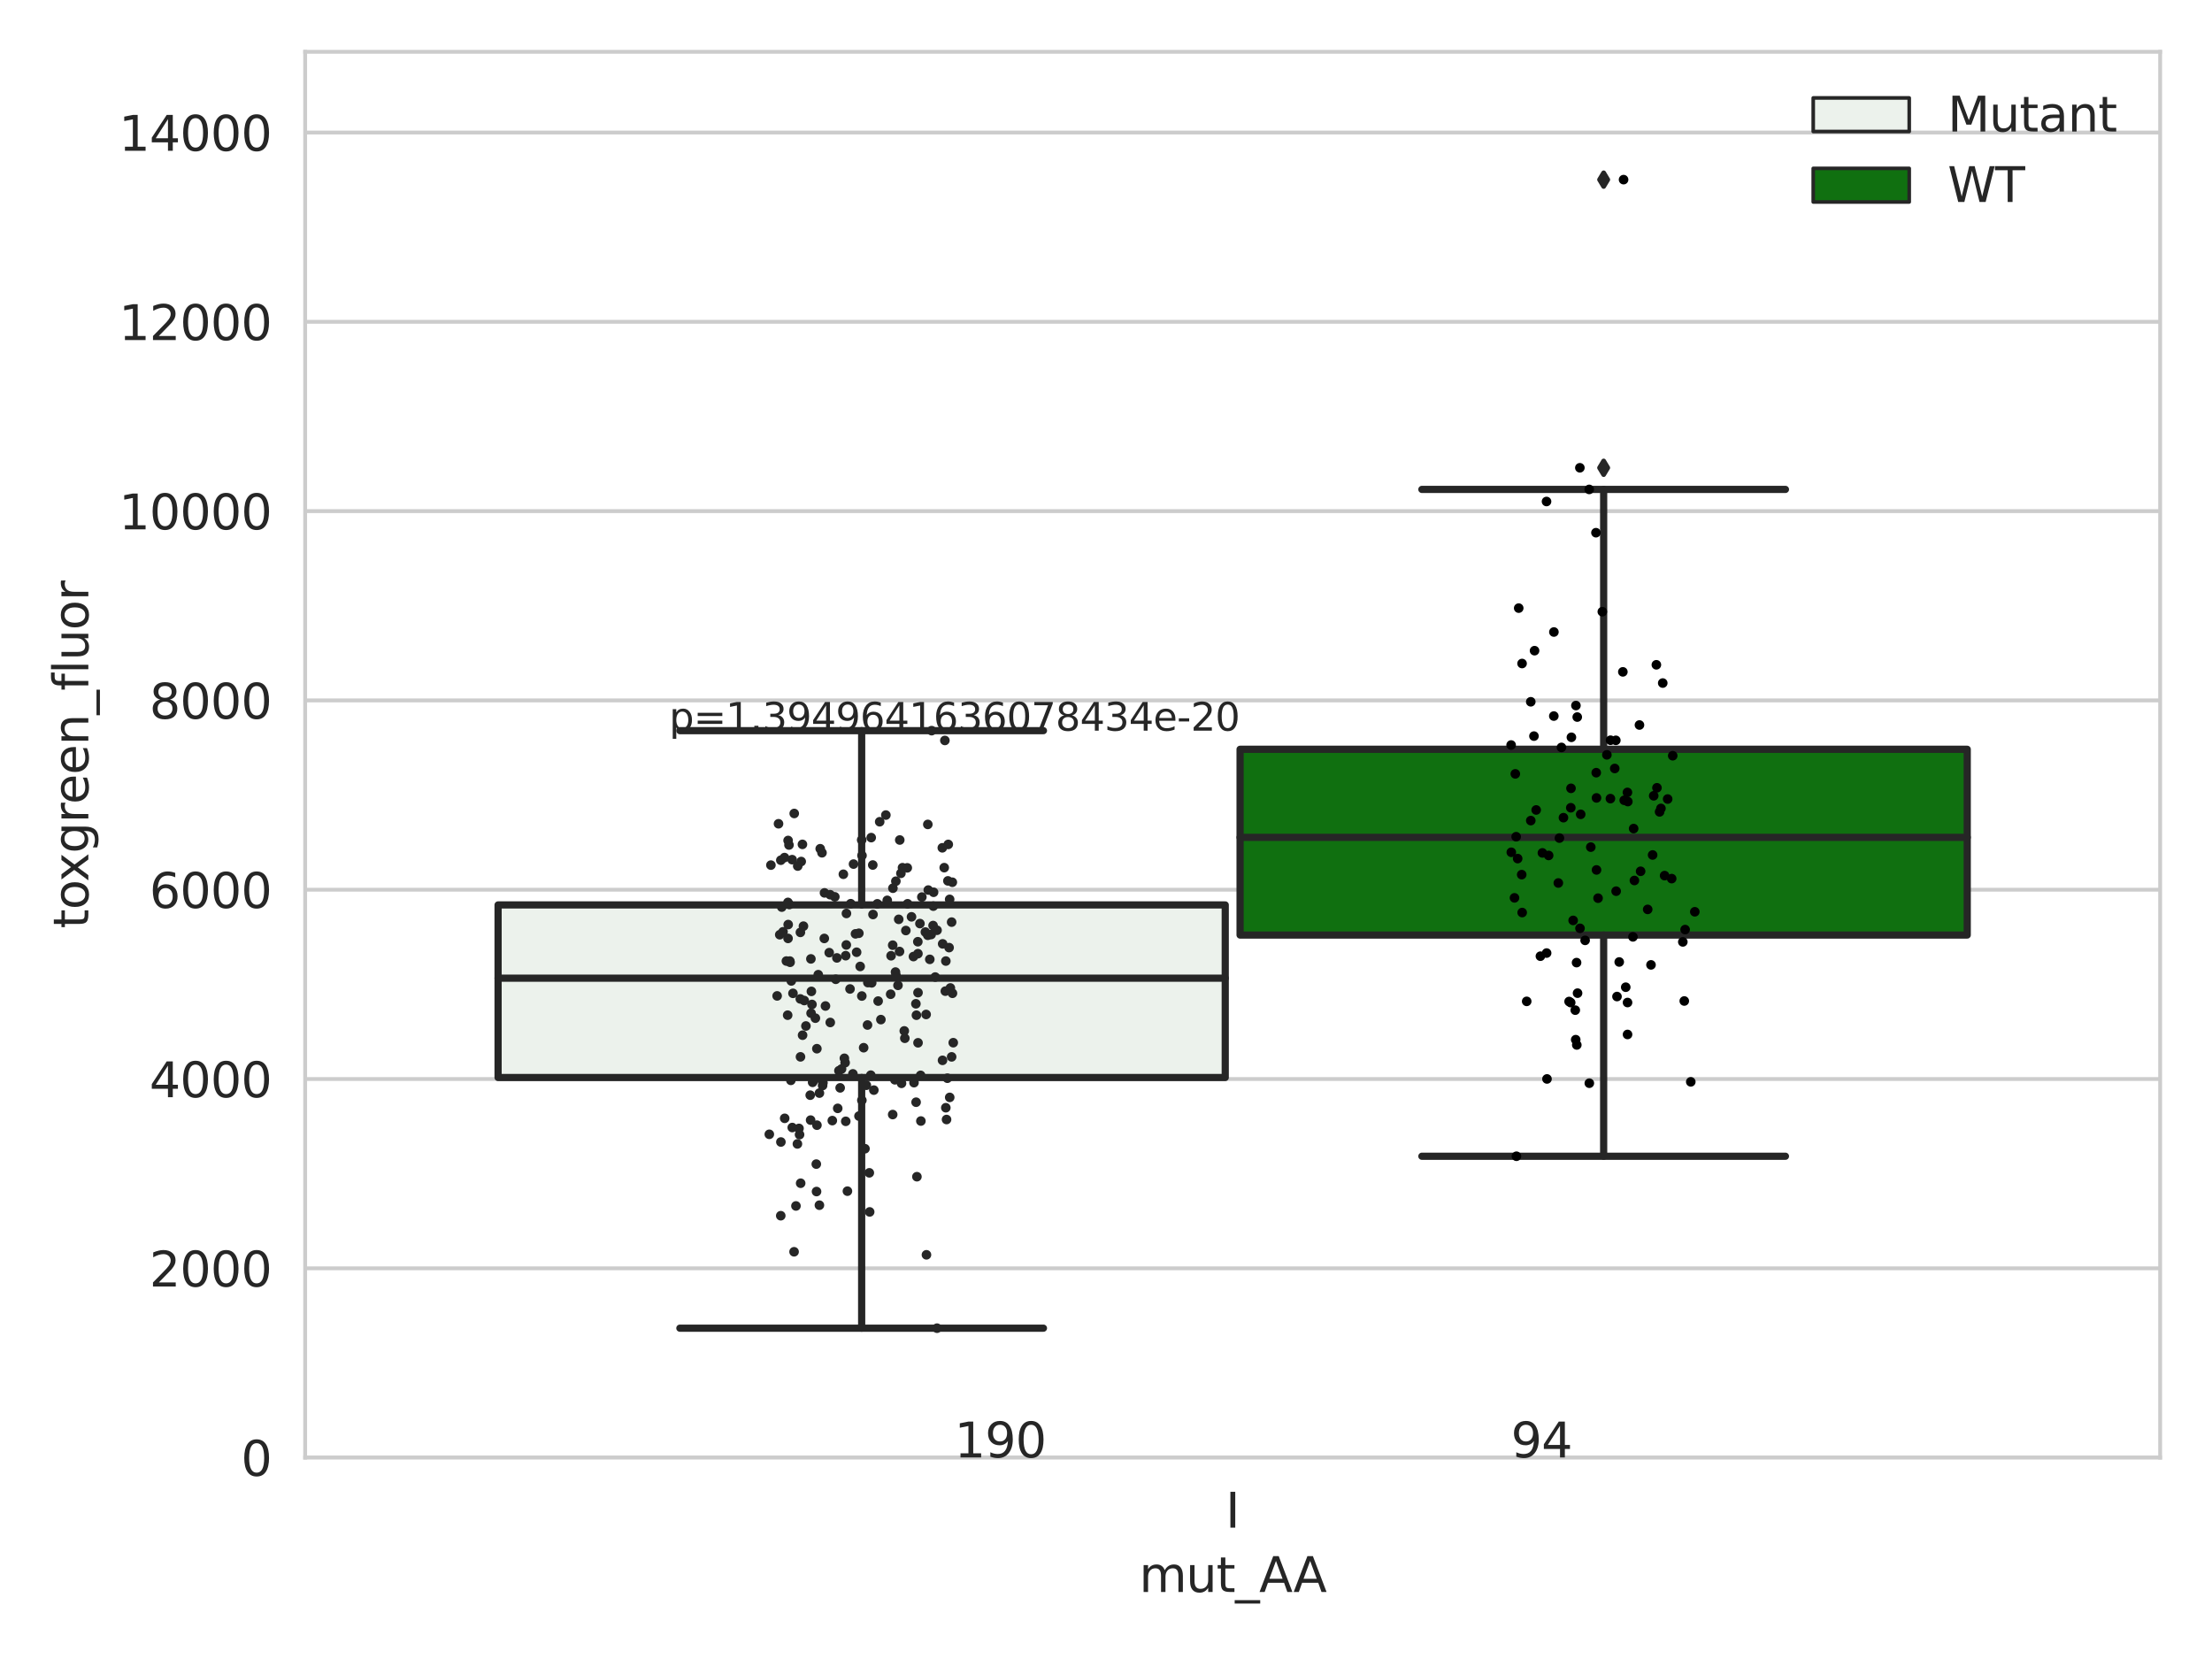<?xml version="1.0" encoding="utf-8" standalone="no"?>
<!DOCTYPE svg PUBLIC "-//W3C//DTD SVG 1.1//EN"
  "http://www.w3.org/Graphics/SVG/1.1/DTD/svg11.dtd">
<svg xmlns:xlink="http://www.w3.org/1999/xlink" width="460.8pt" height="345.6pt" viewBox="0 0 460.8 345.6" xmlns="http://www.w3.org/2000/svg" version="1.1">
 <defs>
  <style type="text/css">*{stroke-linejoin: round; stroke-linecap: butt}</style>
 </defs>
 <g id="figure_1">
  <g id="patch_1">
   <path d="M 0 345.6 
L 460.8 345.6 
L 460.8 0 
L 0 0 
z
" style="fill: #ffffff"/>
  </g>
  <g id="axes_1">
   <g id="patch_2">
    <path d="M 63.571 303.64 
L 450 303.64 
L 450 10.8 
L 63.571 10.8 
z
" style="fill: #ffffff"/>
   </g>
   <g id="matplotlib.axis_1">
    <g id="xtick_1">
     <g id="text_1">
      <!-- I -->
      <g style="fill: #262626" transform="translate(255.311 318.238)scale(0.1 -0.1)">
       <defs>
        <path id="DejaVuSans-49" d="M 628 4666 
L 1259 4666 
L 1259 0 
L 628 0 
L 628 4666 
z
" transform="scale(0.016)"/>
       </defs>
       <use xlink:href="#DejaVuSans-49"/>
      </g>
     </g>
    </g>
    <g id="text_2">
     <!-- mut_AA -->
     <g style="fill: #262626" transform="translate(237.308 331.638)scale(0.1 -0.1)">
      <defs>
       <path id="DejaVuSans-6d" d="M 3328 2828 
Q 3544 3216 3844 3400 
Q 4144 3584 4550 3584 
Q 5097 3584 5394 3201 
Q 5691 2819 5691 2113 
L 5691 0 
L 5113 0 
L 5113 2094 
Q 5113 2597 4934 2840 
Q 4756 3084 4391 3084 
Q 3944 3084 3684 2787 
Q 3425 2491 3425 1978 
L 3425 0 
L 2847 0 
L 2847 2094 
Q 2847 2600 2669 2842 
Q 2491 3084 2119 3084 
Q 1678 3084 1418 2786 
Q 1159 2488 1159 1978 
L 1159 0 
L 581 0 
L 581 3500 
L 1159 3500 
L 1159 2956 
Q 1356 3278 1631 3431 
Q 1906 3584 2284 3584 
Q 2666 3584 2933 3390 
Q 3200 3197 3328 2828 
z
" transform="scale(0.016)"/>
       <path id="DejaVuSans-75" d="M 544 1381 
L 544 3500 
L 1119 3500 
L 1119 1403 
Q 1119 906 1312 657 
Q 1506 409 1894 409 
Q 2359 409 2629 706 
Q 2900 1003 2900 1516 
L 2900 3500 
L 3475 3500 
L 3475 0 
L 2900 0 
L 2900 538 
Q 2691 219 2414 64 
Q 2138 -91 1772 -91 
Q 1169 -91 856 284 
Q 544 659 544 1381 
z
M 1991 3584 
L 1991 3584 
z
" transform="scale(0.016)"/>
       <path id="DejaVuSans-74" d="M 1172 4494 
L 1172 3500 
L 2356 3500 
L 2356 3053 
L 1172 3053 
L 1172 1153 
Q 1172 725 1289 603 
Q 1406 481 1766 481 
L 2356 481 
L 2356 0 
L 1766 0 
Q 1100 0 847 248 
Q 594 497 594 1153 
L 594 3053 
L 172 3053 
L 172 3500 
L 594 3500 
L 594 4494 
L 1172 4494 
z
" transform="scale(0.016)"/>
       <path id="DejaVuSans-5f" d="M 3263 -1063 
L 3263 -1509 
L -63 -1509 
L -63 -1063 
L 3263 -1063 
z
" transform="scale(0.016)"/>
       <path id="DejaVuSans-41" d="M 2188 4044 
L 1331 1722 
L 3047 1722 
L 2188 4044 
z
M 1831 4666 
L 2547 4666 
L 4325 0 
L 3669 0 
L 3244 1197 
L 1141 1197 
L 716 0 
L 50 0 
L 1831 4666 
z
" transform="scale(0.016)"/>
      </defs>
      <use xlink:href="#DejaVuSans-6d"/>
      <use xlink:href="#DejaVuSans-75" x="97.412"/>
      <use xlink:href="#DejaVuSans-74" x="160.791"/>
      <use xlink:href="#DejaVuSans-5f" x="200"/>
      <use xlink:href="#DejaVuSans-41" x="250"/>
      <use xlink:href="#DejaVuSans-41" x="321.158"/>
     </g>
    </g>
   </g>
   <g id="matplotlib.axis_2">
    <g id="ytick_1">
     <g id="line2d_1">
      <path d="M 63.571 303.64 
L 450 303.64 
" clip-path="url(#p293ea5c401)" style="fill: none; stroke: #cccccc; stroke-width: 0.8; stroke-linecap: round"/>
     </g>
     <g id="text_3">
      <!-- 0 -->
      <g style="fill: #262626" transform="translate(50.209 307.439)scale(0.1 -0.1)">
       <defs>
        <path id="DejaVuSans-30" d="M 2034 4250 
Q 1547 4250 1301 3770 
Q 1056 3291 1056 2328 
Q 1056 1369 1301 889 
Q 1547 409 2034 409 
Q 2525 409 2770 889 
Q 3016 1369 3016 2328 
Q 3016 3291 2770 3770 
Q 2525 4250 2034 4250 
z
M 2034 4750 
Q 2819 4750 3233 4129 
Q 3647 3509 3647 2328 
Q 3647 1150 3233 529 
Q 2819 -91 2034 -91 
Q 1250 -91 836 529 
Q 422 1150 422 2328 
Q 422 3509 836 4129 
Q 1250 4750 2034 4750 
z
" transform="scale(0.016)"/>
       </defs>
       <use xlink:href="#DejaVuSans-30"/>
      </g>
     </g>
    </g>
    <g id="ytick_2">
     <g id="line2d_2">
      <path d="M 63.571 264.207 
L 450 264.207 
" clip-path="url(#p293ea5c401)" style="fill: none; stroke: #cccccc; stroke-width: 0.8; stroke-linecap: round"/>
     </g>
     <g id="text_4">
      <!-- 2000 -->
      <g style="fill: #262626" transform="translate(31.121 268.006)scale(0.1 -0.1)">
       <defs>
        <path id="DejaVuSans-32" d="M 1228 531 
L 3431 531 
L 3431 0 
L 469 0 
L 469 531 
Q 828 903 1448 1529 
Q 2069 2156 2228 2338 
Q 2531 2678 2651 2914 
Q 2772 3150 2772 3378 
Q 2772 3750 2511 3984 
Q 2250 4219 1831 4219 
Q 1534 4219 1204 4116 
Q 875 4013 500 3803 
L 500 4441 
Q 881 4594 1212 4672 
Q 1544 4750 1819 4750 
Q 2544 4750 2975 4387 
Q 3406 4025 3406 3419 
Q 3406 3131 3298 2873 
Q 3191 2616 2906 2266 
Q 2828 2175 2409 1742 
Q 1991 1309 1228 531 
z
" transform="scale(0.016)"/>
       </defs>
       <use xlink:href="#DejaVuSans-32"/>
       <use xlink:href="#DejaVuSans-30" x="63.623"/>
       <use xlink:href="#DejaVuSans-30" x="127.246"/>
       <use xlink:href="#DejaVuSans-30" x="190.869"/>
      </g>
     </g>
    </g>
    <g id="ytick_3">
     <g id="line2d_3">
      <path d="M 63.571 224.774 
L 450 224.774 
" clip-path="url(#p293ea5c401)" style="fill: none; stroke: #cccccc; stroke-width: 0.8; stroke-linecap: round"/>
     </g>
     <g id="text_5">
      <!-- 4000 -->
      <g style="fill: #262626" transform="translate(31.121 228.573)scale(0.1 -0.1)">
       <defs>
        <path id="DejaVuSans-34" d="M 2419 4116 
L 825 1625 
L 2419 1625 
L 2419 4116 
z
M 2253 4666 
L 3047 4666 
L 3047 1625 
L 3713 1625 
L 3713 1100 
L 3047 1100 
L 3047 0 
L 2419 0 
L 2419 1100 
L 313 1100 
L 313 1709 
L 2253 4666 
z
" transform="scale(0.016)"/>
       </defs>
       <use xlink:href="#DejaVuSans-34"/>
       <use xlink:href="#DejaVuSans-30" x="63.623"/>
       <use xlink:href="#DejaVuSans-30" x="127.246"/>
       <use xlink:href="#DejaVuSans-30" x="190.869"/>
      </g>
     </g>
    </g>
    <g id="ytick_4">
     <g id="line2d_4">
      <path d="M 63.571 185.341 
L 450 185.341 
" clip-path="url(#p293ea5c401)" style="fill: none; stroke: #cccccc; stroke-width: 0.8; stroke-linecap: round"/>
     </g>
     <g id="text_6">
      <!-- 6000 -->
      <g style="fill: #262626" transform="translate(31.121 189.14)scale(0.1 -0.1)">
       <defs>
        <path id="DejaVuSans-36" d="M 2113 2584 
Q 1688 2584 1439 2293 
Q 1191 2003 1191 1497 
Q 1191 994 1439 701 
Q 1688 409 2113 409 
Q 2538 409 2786 701 
Q 3034 994 3034 1497 
Q 3034 2003 2786 2293 
Q 2538 2584 2113 2584 
z
M 3366 4563 
L 3366 3988 
Q 3128 4100 2886 4159 
Q 2644 4219 2406 4219 
Q 1781 4219 1451 3797 
Q 1122 3375 1075 2522 
Q 1259 2794 1537 2939 
Q 1816 3084 2150 3084 
Q 2853 3084 3261 2657 
Q 3669 2231 3669 1497 
Q 3669 778 3244 343 
Q 2819 -91 2113 -91 
Q 1303 -91 875 529 
Q 447 1150 447 2328 
Q 447 3434 972 4092 
Q 1497 4750 2381 4750 
Q 2619 4750 2861 4703 
Q 3103 4656 3366 4563 
z
" transform="scale(0.016)"/>
       </defs>
       <use xlink:href="#DejaVuSans-36"/>
       <use xlink:href="#DejaVuSans-30" x="63.623"/>
       <use xlink:href="#DejaVuSans-30" x="127.246"/>
       <use xlink:href="#DejaVuSans-30" x="190.869"/>
      </g>
     </g>
    </g>
    <g id="ytick_5">
     <g id="line2d_5">
      <path d="M 63.571 145.908 
L 450 145.908 
" clip-path="url(#p293ea5c401)" style="fill: none; stroke: #cccccc; stroke-width: 0.8; stroke-linecap: round"/>
     </g>
     <g id="text_7">
      <!-- 8000 -->
      <g style="fill: #262626" transform="translate(31.121 149.707)scale(0.1 -0.1)">
       <defs>
        <path id="DejaVuSans-38" d="M 2034 2216 
Q 1584 2216 1326 1975 
Q 1069 1734 1069 1313 
Q 1069 891 1326 650 
Q 1584 409 2034 409 
Q 2484 409 2743 651 
Q 3003 894 3003 1313 
Q 3003 1734 2745 1975 
Q 2488 2216 2034 2216 
z
M 1403 2484 
Q 997 2584 770 2862 
Q 544 3141 544 3541 
Q 544 4100 942 4425 
Q 1341 4750 2034 4750 
Q 2731 4750 3128 4425 
Q 3525 4100 3525 3541 
Q 3525 3141 3298 2862 
Q 3072 2584 2669 2484 
Q 3125 2378 3379 2068 
Q 3634 1759 3634 1313 
Q 3634 634 3220 271 
Q 2806 -91 2034 -91 
Q 1263 -91 848 271 
Q 434 634 434 1313 
Q 434 1759 690 2068 
Q 947 2378 1403 2484 
z
M 1172 3481 
Q 1172 3119 1398 2916 
Q 1625 2713 2034 2713 
Q 2441 2713 2670 2916 
Q 2900 3119 2900 3481 
Q 2900 3844 2670 4047 
Q 2441 4250 2034 4250 
Q 1625 4250 1398 4047 
Q 1172 3844 1172 3481 
z
" transform="scale(0.016)"/>
       </defs>
       <use xlink:href="#DejaVuSans-38"/>
       <use xlink:href="#DejaVuSans-30" x="63.623"/>
       <use xlink:href="#DejaVuSans-30" x="127.246"/>
       <use xlink:href="#DejaVuSans-30" x="190.869"/>
      </g>
     </g>
    </g>
    <g id="ytick_6">
     <g id="line2d_6">
      <path d="M 63.571 106.475 
L 450 106.475 
" clip-path="url(#p293ea5c401)" style="fill: none; stroke: #cccccc; stroke-width: 0.8; stroke-linecap: round"/>
     </g>
     <g id="text_8">
      <!-- 10000 -->
      <g style="fill: #262626" transform="translate(24.759 110.274)scale(0.1 -0.1)">
       <defs>
        <path id="DejaVuSans-31" d="M 794 531 
L 1825 531 
L 1825 4091 
L 703 3866 
L 703 4441 
L 1819 4666 
L 2450 4666 
L 2450 531 
L 3481 531 
L 3481 0 
L 794 0 
L 794 531 
z
" transform="scale(0.016)"/>
       </defs>
       <use xlink:href="#DejaVuSans-31"/>
       <use xlink:href="#DejaVuSans-30" x="63.623"/>
       <use xlink:href="#DejaVuSans-30" x="127.246"/>
       <use xlink:href="#DejaVuSans-30" x="190.869"/>
       <use xlink:href="#DejaVuSans-30" x="254.492"/>
      </g>
     </g>
    </g>
    <g id="ytick_7">
     <g id="line2d_7">
      <path d="M 63.571 67.042 
L 450 67.042 
" clip-path="url(#p293ea5c401)" style="fill: none; stroke: #cccccc; stroke-width: 0.8; stroke-linecap: round"/>
     </g>
     <g id="text_9">
      <!-- 12000 -->
      <g style="fill: #262626" transform="translate(24.759 70.841)scale(0.1 -0.1)">
       <use xlink:href="#DejaVuSans-31"/>
       <use xlink:href="#DejaVuSans-32" x="63.623"/>
       <use xlink:href="#DejaVuSans-30" x="127.246"/>
       <use xlink:href="#DejaVuSans-30" x="190.869"/>
       <use xlink:href="#DejaVuSans-30" x="254.492"/>
      </g>
     </g>
    </g>
    <g id="ytick_8">
     <g id="line2d_8">
      <path d="M 63.571 27.609 
L 450 27.609 
" clip-path="url(#p293ea5c401)" style="fill: none; stroke: #cccccc; stroke-width: 0.8; stroke-linecap: round"/>
     </g>
     <g id="text_10">
      <!-- 14000 -->
      <g style="fill: #262626" transform="translate(24.759 31.408)scale(0.1 -0.1)">
       <use xlink:href="#DejaVuSans-31"/>
       <use xlink:href="#DejaVuSans-34" x="63.623"/>
       <use xlink:href="#DejaVuSans-30" x="127.246"/>
       <use xlink:href="#DejaVuSans-30" x="190.869"/>
       <use xlink:href="#DejaVuSans-30" x="254.492"/>
      </g>
     </g>
    </g>
    <g id="text_11">
     <!-- toxgreen_fluor -->
     <g style="fill: #262626" transform="translate(18.401 193.415)rotate(-90)scale(0.1 -0.1)">
      <defs>
       <path id="DejaVuSans-6f" d="M 1959 3097 
Q 1497 3097 1228 2736 
Q 959 2375 959 1747 
Q 959 1119 1226 758 
Q 1494 397 1959 397 
Q 2419 397 2687 759 
Q 2956 1122 2956 1747 
Q 2956 2369 2687 2733 
Q 2419 3097 1959 3097 
z
M 1959 3584 
Q 2709 3584 3137 3096 
Q 3566 2609 3566 1747 
Q 3566 888 3137 398 
Q 2709 -91 1959 -91 
Q 1206 -91 779 398 
Q 353 888 353 1747 
Q 353 2609 779 3096 
Q 1206 3584 1959 3584 
z
" transform="scale(0.016)"/>
       <path id="DejaVuSans-78" d="M 3513 3500 
L 2247 1797 
L 3578 0 
L 2900 0 
L 1881 1375 
L 863 0 
L 184 0 
L 1544 1831 
L 300 3500 
L 978 3500 
L 1906 2253 
L 2834 3500 
L 3513 3500 
z
" transform="scale(0.016)"/>
       <path id="DejaVuSans-67" d="M 2906 1791 
Q 2906 2416 2648 2759 
Q 2391 3103 1925 3103 
Q 1463 3103 1205 2759 
Q 947 2416 947 1791 
Q 947 1169 1205 825 
Q 1463 481 1925 481 
Q 2391 481 2648 825 
Q 2906 1169 2906 1791 
z
M 3481 434 
Q 3481 -459 3084 -895 
Q 2688 -1331 1869 -1331 
Q 1566 -1331 1297 -1286 
Q 1028 -1241 775 -1147 
L 775 -588 
Q 1028 -725 1275 -790 
Q 1522 -856 1778 -856 
Q 2344 -856 2625 -561 
Q 2906 -266 2906 331 
L 2906 616 
Q 2728 306 2450 153 
Q 2172 0 1784 0 
Q 1141 0 747 490 
Q 353 981 353 1791 
Q 353 2603 747 3093 
Q 1141 3584 1784 3584 
Q 2172 3584 2450 3431 
Q 2728 3278 2906 2969 
L 2906 3500 
L 3481 3500 
L 3481 434 
z
" transform="scale(0.016)"/>
       <path id="DejaVuSans-72" d="M 2631 2963 
Q 2534 3019 2420 3045 
Q 2306 3072 2169 3072 
Q 1681 3072 1420 2755 
Q 1159 2438 1159 1844 
L 1159 0 
L 581 0 
L 581 3500 
L 1159 3500 
L 1159 2956 
Q 1341 3275 1631 3429 
Q 1922 3584 2338 3584 
Q 2397 3584 2469 3576 
Q 2541 3569 2628 3553 
L 2631 2963 
z
" transform="scale(0.016)"/>
       <path id="DejaVuSans-65" d="M 3597 1894 
L 3597 1613 
L 953 1613 
Q 991 1019 1311 708 
Q 1631 397 2203 397 
Q 2534 397 2845 478 
Q 3156 559 3463 722 
L 3463 178 
Q 3153 47 2828 -22 
Q 2503 -91 2169 -91 
Q 1331 -91 842 396 
Q 353 884 353 1716 
Q 353 2575 817 3079 
Q 1281 3584 2069 3584 
Q 2775 3584 3186 3129 
Q 3597 2675 3597 1894 
z
M 3022 2063 
Q 3016 2534 2758 2815 
Q 2500 3097 2075 3097 
Q 1594 3097 1305 2825 
Q 1016 2553 972 2059 
L 3022 2063 
z
" transform="scale(0.016)"/>
       <path id="DejaVuSans-6e" d="M 3513 2113 
L 3513 0 
L 2938 0 
L 2938 2094 
Q 2938 2591 2744 2837 
Q 2550 3084 2163 3084 
Q 1697 3084 1428 2787 
Q 1159 2491 1159 1978 
L 1159 0 
L 581 0 
L 581 3500 
L 1159 3500 
L 1159 2956 
Q 1366 3272 1645 3428 
Q 1925 3584 2291 3584 
Q 2894 3584 3203 3211 
Q 3513 2838 3513 2113 
z
" transform="scale(0.016)"/>
       <path id="DejaVuSans-66" d="M 2375 4863 
L 2375 4384 
L 1825 4384 
Q 1516 4384 1395 4259 
Q 1275 4134 1275 3809 
L 1275 3500 
L 2222 3500 
L 2222 3053 
L 1275 3053 
L 1275 0 
L 697 0 
L 697 3053 
L 147 3053 
L 147 3500 
L 697 3500 
L 697 3744 
Q 697 4328 969 4595 
Q 1241 4863 1831 4863 
L 2375 4863 
z
" transform="scale(0.016)"/>
       <path id="DejaVuSans-6c" d="M 603 4863 
L 1178 4863 
L 1178 0 
L 603 0 
L 603 4863 
z
" transform="scale(0.016)"/>
      </defs>
      <use xlink:href="#DejaVuSans-74"/>
      <use xlink:href="#DejaVuSans-6f" x="39.209"/>
      <use xlink:href="#DejaVuSans-78" x="97.266"/>
      <use xlink:href="#DejaVuSans-67" x="156.445"/>
      <use xlink:href="#DejaVuSans-72" x="219.922"/>
      <use xlink:href="#DejaVuSans-65" x="258.785"/>
      <use xlink:href="#DejaVuSans-65" x="320.309"/>
      <use xlink:href="#DejaVuSans-6e" x="381.832"/>
      <use xlink:href="#DejaVuSans-5f" x="445.211"/>
      <use xlink:href="#DejaVuSans-66" x="495.211"/>
      <use xlink:href="#DejaVuSans-6c" x="530.416"/>
      <use xlink:href="#DejaVuSans-75" x="558.199"/>
      <use xlink:href="#DejaVuSans-6f" x="621.578"/>
      <use xlink:href="#DejaVuSans-72" x="682.76"/>
     </g>
    </g>
   </g>
   <g id="patch_3">
    <path d="M 103.76 224.464 
L 255.24 224.464 
L 255.24 188.513 
L 103.76 188.513 
L 103.76 224.464 
z
" clip-path="url(#p293ea5c401)" style="fill: #ecf2ec; stroke: #262626; stroke-width: 1.5; stroke-linejoin: miter"/>
   </g>
   <g id="patch_4">
    <path d="M 258.331 194.786 
L 409.811 194.786 
L 409.811 156.089 
L 258.331 156.089 
L 258.331 194.786 
z
" clip-path="url(#p293ea5c401)" style="fill: #107010; stroke: #262626; stroke-width: 1.5; stroke-linejoin: miter"/>
   </g>
   <g id="patch_5">
    <path d="M 256.786 303.64 
L 256.786 303.64 
L 256.786 303.64 
L 256.786 303.64 
z
" clip-path="url(#p293ea5c401)" style="fill: #ecf2ec; stroke: #262626; stroke-width: 0.75; stroke-linejoin: miter"/>
   </g>
   <g id="patch_6">
    <path d="M 256.786 303.64 
L 256.786 303.64 
L 256.786 303.64 
L 256.786 303.64 
z
" clip-path="url(#p293ea5c401)" style="fill: #107010; stroke: #262626; stroke-width: 0.75; stroke-linejoin: miter"/>
   </g>
   <g id="PathCollection_1"/>
   <g id="PathCollection_2"/>
   <g id="line2d_9">
    <path d="M 179.5 224.464 
L 179.5 276.684 
" clip-path="url(#p293ea5c401)" style="fill: none; stroke: #262626; stroke-width: 1.5; stroke-linecap: round"/>
   </g>
   <g id="line2d_10">
    <path d="M 179.5 188.513 
L 179.5 152.209 
" clip-path="url(#p293ea5c401)" style="fill: none; stroke: #262626; stroke-width: 1.5; stroke-linecap: round"/>
   </g>
   <g id="line2d_11">
    <path d="M 141.63 276.684 
L 217.37 276.684 
" clip-path="url(#p293ea5c401)" style="fill: none; stroke: #262626; stroke-width: 1.5; stroke-linecap: round"/>
   </g>
   <g id="line2d_12">
    <path d="M 141.63 152.209 
L 217.37 152.209 
" clip-path="url(#p293ea5c401)" style="fill: none; stroke: #262626; stroke-width: 1.5; stroke-linecap: round"/>
   </g>
   <g id="line2d_13"/>
   <g id="line2d_14">
    <path d="M 334.071 194.786 
L 334.071 240.866 
" clip-path="url(#p293ea5c401)" style="fill: none; stroke: #262626; stroke-width: 1.5; stroke-linecap: round"/>
   </g>
   <g id="line2d_15">
    <path d="M 334.071 156.089 
L 334.071 101.953 
" clip-path="url(#p293ea5c401)" style="fill: none; stroke: #262626; stroke-width: 1.5; stroke-linecap: round"/>
   </g>
   <g id="line2d_16">
    <path d="M 296.201 240.866 
L 371.941 240.866 
" clip-path="url(#p293ea5c401)" style="fill: none; stroke: #262626; stroke-width: 1.5; stroke-linecap: round"/>
   </g>
   <g id="line2d_17">
    <path d="M 296.201 101.953 
L 371.941 101.953 
" clip-path="url(#p293ea5c401)" style="fill: none; stroke: #262626; stroke-width: 1.5; stroke-linecap: round"/>
   </g>
   <g id="line2d_18">
    <defs>
     <path id="m7df4418345" d="M -0 1.414 
L 0.849 0 
L 0 -1.414 
L -0.849 -0 
z
" style="stroke: #262626; stroke-linejoin: miter"/>
    </defs>
    <g clip-path="url(#p293ea5c401)">
     <use xlink:href="#m7df4418345" x="334.071" y="37.422" style="fill: #262626; stroke: #262626; stroke-linejoin: miter"/>
     <use xlink:href="#m7df4418345" x="334.071" y="97.449" style="fill: #262626; stroke: #262626; stroke-linejoin: miter"/>
    </g>
   </g>
   <g id="line2d_19">
    <path d="M 103.76 203.771 
L 255.24 203.771 
" clip-path="url(#p293ea5c401)" style="fill: none; stroke: #262626; stroke-width: 1.5; stroke-linecap: round"/>
   </g>
   <g id="line2d_20">
    <path d="M 258.331 174.445 
L 409.811 174.445 
" clip-path="url(#p293ea5c401)" style="fill: none; stroke: #262626; stroke-width: 1.5; stroke-linecap: round"/>
   </g>
   <g id="patch_7">
    <path d="M 63.571 303.64 
L 63.571 10.8 
" style="fill: none; stroke: #cccccc; stroke-width: 0.8; stroke-linejoin: miter; stroke-linecap: square"/>
   </g>
   <g id="patch_8">
    <path d="M 450 303.64 
L 450 10.8 
" style="fill: none; stroke: #cccccc; stroke-width: 0.8; stroke-linejoin: miter; stroke-linecap: square"/>
   </g>
   <g id="patch_9">
    <path d="M 63.571 303.64 
L 450 303.64 
" style="fill: none; stroke: #cccccc; stroke-width: 0.8; stroke-linejoin: miter; stroke-linecap: square"/>
   </g>
   <g id="patch_10">
    <path d="M 63.571 10.8 
L 450 10.8 
" style="fill: none; stroke: #cccccc; stroke-width: 0.8; stroke-linejoin: miter; stroke-linecap: square"/>
   </g>
   <g id="PathCollection_3">
    <defs>
     <path id="C0_0_251b11fdaa" d="M 0 1 
C 0.265 1 0.52 0.895 0.707 0.707 
C 0.895 0.52 1 0.265 1 -0 
C 1 -0.265 0.895 -0.52 0.707 -0.707 
C 0.52 -0.895 0.265 -1 0 -1 
C -0.265 -1 -0.52 -0.895 -0.707 -0.707 
C -0.895 -0.52 -1 -0.265 -1 0 
C -1 0.265 -0.895 0.52 -0.707 0.707 
C -0.52 0.895 -0.265 1 0 1 
z
"/>
    </defs>
    <g clip-path="url(#p293ea5c401)">
     <use xlink:href="#C0_0_251b11fdaa" x="166.115" y="238.299" style="fill: #262626"/>
    </g>
    <g clip-path="url(#p293ea5c401)">
     <use xlink:href="#C0_0_251b11fdaa" x="164.36" y="176.029" style="fill: #262626"/>
    </g>
    <g clip-path="url(#p293ea5c401)">
     <use xlink:href="#C0_0_251b11fdaa" x="183.504" y="212.401" style="fill: #262626"/>
    </g>
    <g clip-path="url(#p293ea5c401)">
     <use xlink:href="#C0_0_251b11fdaa" x="197.714" y="197.404" style="fill: #262626"/>
    </g>
    <g clip-path="url(#p293ea5c401)">
     <use xlink:href="#C0_0_251b11fdaa" x="170.7" y="227.714" style="fill: #262626"/>
    </g>
    <g clip-path="url(#p293ea5c401)">
     <use xlink:href="#C0_0_251b11fdaa" x="182.932" y="208.544" style="fill: #262626"/>
    </g>
    <g clip-path="url(#p293ea5c401)">
     <use xlink:href="#C0_0_251b11fdaa" x="191.78" y="224.016" style="fill: #262626"/>
    </g>
    <g clip-path="url(#p293ea5c401)">
     <use xlink:href="#C0_0_251b11fdaa" x="197.843" y="228.608" style="fill: #262626"/>
    </g>
    <g clip-path="url(#p293ea5c401)">
     <use xlink:href="#C0_0_251b11fdaa" x="162.181" y="171.605" style="fill: #262626"/>
    </g>
    <g clip-path="url(#p293ea5c401)">
     <use xlink:href="#C0_0_251b11fdaa" x="197.465" y="183.504" style="fill: #262626"/>
    </g>
    <g clip-path="url(#p293ea5c401)">
     <use xlink:href="#C0_0_251b11fdaa" x="186.011" y="185.029" style="fill: #262626"/>
    </g>
    <g clip-path="url(#p293ea5c401)">
     <use xlink:href="#C0_0_251b11fdaa" x="166.182" y="180.416" style="fill: #262626"/>
    </g>
    <g clip-path="url(#p293ea5c401)">
     <use xlink:href="#C0_0_251b11fdaa" x="166.561" y="236.365" style="fill: #262626"/>
    </g>
    <g clip-path="url(#p293ea5c401)">
     <use xlink:href="#C0_0_251b11fdaa" x="191.238" y="206.786" style="fill: #262626"/>
    </g>
    <g clip-path="url(#p293ea5c401)">
     <use xlink:href="#C0_0_251b11fdaa" x="175.309" y="222.699" style="fill: #262626"/>
    </g>
    <g clip-path="url(#p293ea5c401)">
     <use xlink:href="#C0_0_251b11fdaa" x="172.74" y="198.454" style="fill: #262626"/>
    </g>
    <g clip-path="url(#p293ea5c401)">
     <use xlink:href="#C0_0_251b11fdaa" x="176.3" y="196.85" style="fill: #262626"/>
    </g>
    <g clip-path="url(#p293ea5c401)">
     <use xlink:href="#C0_0_251b11fdaa" x="197.183" y="233.216" style="fill: #262626"/>
    </g>
    <g clip-path="url(#p293ea5c401)">
     <use xlink:href="#C0_0_251b11fdaa" x="181.092" y="244.321" style="fill: #262626"/>
    </g>
    <g clip-path="url(#p293ea5c401)">
     <use xlink:href="#C0_0_251b11fdaa" x="167.887" y="213.732" style="fill: #262626"/>
    </g>
    <g clip-path="url(#p293ea5c401)">
     <use xlink:href="#C0_0_251b11fdaa" x="164.144" y="187.986" style="fill: #262626"/>
    </g>
    <g clip-path="url(#p293ea5c401)">
     <use xlink:href="#C0_0_251b11fdaa" x="164.164" y="195.487" style="fill: #262626"/>
    </g>
    <g clip-path="url(#p293ea5c401)">
     <use xlink:href="#C0_0_251b11fdaa" x="162.647" y="253.255" style="fill: #262626"/>
    </g>
    <g clip-path="url(#p293ea5c401)">
     <use xlink:href="#C0_0_251b11fdaa" x="166.792" y="246.489" style="fill: #262626"/>
    </g>
    <g clip-path="url(#p293ea5c401)">
     <use xlink:href="#C0_0_251b11fdaa" x="171.759" y="186.006" style="fill: #262626"/>
    </g>
    <g clip-path="url(#p293ea5c401)">
     <use xlink:href="#C0_0_251b11fdaa" x="168.785" y="228.145" style="fill: #262626"/>
    </g>
    <g clip-path="url(#p293ea5c401)">
     <use xlink:href="#C0_0_251b11fdaa" x="197.829" y="187.352" style="fill: #262626"/>
    </g>
    <g clip-path="url(#p293ea5c401)">
     <use xlink:href="#C0_0_251b11fdaa" x="164.084" y="211.48" style="fill: #262626"/>
    </g>
    <g clip-path="url(#p293ea5c401)">
     <use xlink:href="#C0_0_251b11fdaa" x="192.773" y="194.167" style="fill: #262626"/>
    </g>
    <g clip-path="url(#p293ea5c401)">
     <use xlink:href="#C0_0_251b11fdaa" x="166.721" y="208.092" style="fill: #262626"/>
    </g>
    <g clip-path="url(#p293ea5c401)">
     <use xlink:href="#C0_0_251b11fdaa" x="171.437" y="225.57" style="fill: #262626"/>
    </g>
    <g clip-path="url(#p293ea5c401)">
     <use xlink:href="#C0_0_251b11fdaa" x="170.1" y="248.221" style="fill: #262626"/>
    </g>
    <g clip-path="url(#p293ea5c401)">
     <use xlink:href="#C0_0_251b11fdaa" x="191.639" y="192.398" style="fill: #262626"/>
    </g>
    <g clip-path="url(#p293ea5c401)">
     <use xlink:href="#C0_0_251b11fdaa" x="194.381" y="192.808" style="fill: #262626"/>
    </g>
    <g clip-path="url(#p293ea5c401)">
     <use xlink:href="#C0_0_251b11fdaa" x="197.038" y="200.205" style="fill: #262626"/>
    </g>
    <g clip-path="url(#p293ea5c401)">
     <use xlink:href="#C0_0_251b11fdaa" x="191.837" y="233.531" style="fill: #262626"/>
    </g>
    <g clip-path="url(#p293ea5c401)">
     <use xlink:href="#C0_0_251b11fdaa" x="167.193" y="215.648" style="fill: #262626"/>
    </g>
    <g clip-path="url(#p293ea5c401)">
     <use xlink:href="#C0_0_251b11fdaa" x="174.763" y="223.053" style="fill: #262626"/>
    </g>
    <g clip-path="url(#p293ea5c401)">
     <use xlink:href="#C0_0_251b11fdaa" x="167.541" y="208.431" style="fill: #262626"/>
    </g>
    <g clip-path="url(#p293ea5c401)">
     <use xlink:href="#C0_0_251b11fdaa" x="171.717" y="195.495" style="fill: #262626"/>
    </g>
    <g clip-path="url(#p293ea5c401)">
     <use xlink:href="#C0_0_251b11fdaa" x="197.032" y="230.76" style="fill: #262626"/>
    </g>
    <g clip-path="url(#p293ea5c401)">
     <use xlink:href="#C0_0_251b11fdaa" x="181.592" y="204.746" style="fill: #262626"/>
    </g>
    <g clip-path="url(#p293ea5c401)">
     <use xlink:href="#C0_0_251b11fdaa" x="191.242" y="217.233" style="fill: #262626"/>
    </g>
    <g clip-path="url(#p293ea5c401)">
     <use xlink:href="#C0_0_251b11fdaa" x="176.171" y="199.087" style="fill: #262626"/>
    </g>
    <g clip-path="url(#p293ea5c401)">
     <use xlink:href="#C0_0_251b11fdaa" x="185.626" y="199.103" style="fill: #262626"/>
    </g>
    <g clip-path="url(#p293ea5c401)">
     <use xlink:href="#C0_0_251b11fdaa" x="198.418" y="206.92" style="fill: #262626"/>
    </g>
    <g clip-path="url(#p293ea5c401)">
     <use xlink:href="#C0_0_251b11fdaa" x="188.378" y="214.756" style="fill: #262626"/>
    </g>
    <g clip-path="url(#p293ea5c401)">
     <use xlink:href="#C0_0_251b11fdaa" x="166.446" y="235.071" style="fill: #262626"/>
    </g>
    <g clip-path="url(#p293ea5c401)">
     <use xlink:href="#C0_0_251b11fdaa" x="176.186" y="233.592" style="fill: #262626"/>
    </g>
    <g clip-path="url(#p293ea5c401)">
     <use xlink:href="#C0_0_251b11fdaa" x="185.967" y="196.898" style="fill: #262626"/>
    </g>
    <g clip-path="url(#p293ea5c401)">
     <use xlink:href="#C0_0_251b11fdaa" x="196.345" y="220.889" style="fill: #262626"/>
    </g>
    <g clip-path="url(#p293ea5c401)">
     <use xlink:href="#C0_0_251b11fdaa" x="174.338" y="199.547" style="fill: #262626"/>
    </g>
    <g clip-path="url(#p293ea5c401)">
     <use xlink:href="#C0_0_251b11fdaa" x="193.275" y="194.834" style="fill: #262626"/>
    </g>
    <g clip-path="url(#p293ea5c401)">
     <use xlink:href="#C0_0_251b11fdaa" x="185.965" y="232.181" style="fill: #262626"/>
    </g>
    <g clip-path="url(#p293ea5c401)">
     <use xlink:href="#C0_0_251b11fdaa" x="186.548" y="202.498" style="fill: #262626"/>
    </g>
    <g clip-path="url(#p293ea5c401)">
     <use xlink:href="#C0_0_251b11fdaa" x="169.149" y="209.247" style="fill: #262626"/>
    </g>
    <g clip-path="url(#p293ea5c401)">
     <use xlink:href="#C0_0_251b11fdaa" x="162.675" y="237.901" style="fill: #262626"/>
    </g>
    <g clip-path="url(#p293ea5c401)">
     <use xlink:href="#C0_0_251b11fdaa" x="191.202" y="196.177" style="fill: #262626"/>
    </g>
    <g clip-path="url(#p293ea5c401)">
     <use xlink:href="#C0_0_251b11fdaa" x="170.182" y="234.393" style="fill: #262626"/>
    </g>
    <g clip-path="url(#p293ea5c401)">
     <use xlink:href="#C0_0_251b11fdaa" x="189.069" y="188.271" style="fill: #262626"/>
    </g>
    <g clip-path="url(#p293ea5c401)">
     <use xlink:href="#C0_0_251b11fdaa" x="175.9" y="220.461" style="fill: #262626"/>
    </g>
    <g clip-path="url(#p293ea5c401)">
     <use xlink:href="#C0_0_251b11fdaa" x="162.858" y="188.968" style="fill: #262626"/>
    </g>
    <g clip-path="url(#p293ea5c401)">
     <use xlink:href="#C0_0_251b11fdaa" x="197.358" y="224.613" style="fill: #262626"/>
    </g>
    <g clip-path="url(#p293ea5c401)">
     <use xlink:href="#C0_0_251b11fdaa" x="177.075" y="206.019" style="fill: #262626"/>
    </g>
    <g clip-path="url(#p293ea5c401)">
     <use xlink:href="#C0_0_251b11fdaa" x="182.037" y="227.092" style="fill: #262626"/>
    </g>
    <g clip-path="url(#p293ea5c401)">
     <use xlink:href="#C0_0_251b11fdaa" x="191.222" y="198.669" style="fill: #262626"/>
    </g>
    <g clip-path="url(#p293ea5c401)">
     <use xlink:href="#C0_0_251b11fdaa" x="192.93" y="211.331" style="fill: #262626"/>
    </g>
    <g clip-path="url(#p293ea5c401)">
     <use xlink:href="#C0_0_251b11fdaa" x="167.374" y="192.933" style="fill: #262626"/>
    </g>
    <g clip-path="url(#p293ea5c401)">
     <use xlink:href="#C0_0_251b11fdaa" x="172.936" y="186.382" style="fill: #262626"/>
    </g>
    <g clip-path="url(#p293ea5c401)">
     <use xlink:href="#C0_0_251b11fdaa" x="163.821" y="200.203" style="fill: #262626"/>
    </g>
    <g clip-path="url(#p293ea5c401)">
     <use xlink:href="#C0_0_251b11fdaa" x="178.215" y="194.537" style="fill: #262626"/>
    </g>
    <g clip-path="url(#p293ea5c401)">
     <use xlink:href="#C0_0_251b11fdaa" x="178.942" y="232.499" style="fill: #262626"/>
    </g>
    <g clip-path="url(#p293ea5c401)">
     <use xlink:href="#C0_0_251b11fdaa" x="170.17" y="218.463" style="fill: #262626"/>
    </g>
    <g clip-path="url(#p293ea5c401)">
     <use xlink:href="#C0_0_251b11fdaa" x="165.812" y="251.221" style="fill: #262626"/>
    </g>
    <g clip-path="url(#p293ea5c401)">
     <use xlink:href="#C0_0_251b11fdaa" x="175.019" y="226.621" style="fill: #262626"/>
    </g>
    <g clip-path="url(#p293ea5c401)">
     <use xlink:href="#C0_0_251b11fdaa" x="188.494" y="216.289" style="fill: #262626"/>
    </g>
    <g clip-path="url(#p293ea5c401)">
     <use xlink:href="#C0_0_251b11fdaa" x="178.448" y="198.368" style="fill: #262626"/>
    </g>
    <g clip-path="url(#p293ea5c401)">
     <use xlink:href="#C0_0_251b11fdaa" x="197.978" y="205.808" style="fill: #262626"/>
    </g>
    <g clip-path="url(#p293ea5c401)">
     <use xlink:href="#C0_0_251b11fdaa" x="189.885" y="190.993" style="fill: #262626"/>
    </g>
    <g clip-path="url(#p293ea5c401)">
     <use xlink:href="#C0_0_251b11fdaa" x="163.121" y="194.108" style="fill: #262626"/>
    </g>
    <g clip-path="url(#p293ea5c401)">
     <use xlink:href="#C0_0_251b11fdaa" x="198.39" y="183.789" style="fill: #262626"/>
    </g>
    <g clip-path="url(#p293ea5c401)">
     <use xlink:href="#C0_0_251b11fdaa" x="194.427" y="188.764" style="fill: #262626"/>
    </g>
    <g clip-path="url(#p293ea5c401)">
     <use xlink:href="#C0_0_251b11fdaa" x="177.677" y="223.707" style="fill: #262626"/>
    </g>
    <g clip-path="url(#p293ea5c401)">
     <use xlink:href="#C0_0_251b11fdaa" x="179.915" y="218.256" style="fill: #262626"/>
    </g>
    <g clip-path="url(#p293ea5c401)">
     <use xlink:href="#C0_0_251b11fdaa" x="184.83" y="187.559" style="fill: #262626"/>
    </g>
    <g clip-path="url(#p293ea5c401)">
     <use xlink:href="#C0_0_251b11fdaa" x="193.378" y="185.415" style="fill: #262626"/>
    </g>
    <g clip-path="url(#p293ea5c401)">
     <use xlink:href="#C0_0_251b11fdaa" x="187.436" y="174.988" style="fill: #262626"/>
    </g>
    <g clip-path="url(#p293ea5c401)">
     <use xlink:href="#C0_0_251b11fdaa" x="188.707" y="193.845" style="fill: #262626"/>
    </g>
    <g clip-path="url(#p293ea5c401)">
     <use xlink:href="#C0_0_251b11fdaa" x="187.066" y="205.264" style="fill: #262626"/>
    </g>
    <g clip-path="url(#p293ea5c401)">
     <use xlink:href="#C0_0_251b11fdaa" x="196.302" y="176.614" style="fill: #262626"/>
    </g>
    <g clip-path="url(#p293ea5c401)">
     <use xlink:href="#C0_0_251b11fdaa" x="164.536" y="200.21" style="fill: #262626"/>
    </g>
    <g clip-path="url(#p293ea5c401)">
     <use xlink:href="#C0_0_251b11fdaa" x="176.055" y="221.377" style="fill: #262626"/>
    </g>
    <g clip-path="url(#p293ea5c401)">
     <use xlink:href="#C0_0_251b11fdaa" x="192.04" y="186.863" style="fill: #262626"/>
    </g>
    <g clip-path="url(#p293ea5c401)">
     <use xlink:href="#C0_0_251b11fdaa" x="190.291" y="199.268" style="fill: #262626"/>
    </g>
    <g clip-path="url(#p293ea5c401)">
     <use xlink:href="#C0_0_251b11fdaa" x="172.96" y="213" style="fill: #262626"/>
    </g>
    <g clip-path="url(#p293ea5c401)">
     <use xlink:href="#C0_0_251b11fdaa" x="165.016" y="179.081" style="fill: #262626"/>
    </g>
    <g clip-path="url(#p293ea5c401)">
     <use xlink:href="#C0_0_251b11fdaa" x="164.193" y="192.604" style="fill: #262626"/>
    </g>
    <g clip-path="url(#p293ea5c401)">
     <use xlink:href="#C0_0_251b11fdaa" x="181.815" y="180.198" style="fill: #262626"/>
    </g>
    <g clip-path="url(#p293ea5c401)">
     <use xlink:href="#C0_0_251b11fdaa" x="187.388" y="198.216" style="fill: #262626"/>
    </g>
    <g clip-path="url(#p293ea5c401)">
     <use xlink:href="#C0_0_251b11fdaa" x="160.262" y="236.294" style="fill: #262626"/>
    </g>
    <g clip-path="url(#p293ea5c401)">
     <use xlink:href="#C0_0_251b11fdaa" x="179.504" y="174.979" style="fill: #262626"/>
    </g>
    <g clip-path="url(#p293ea5c401)">
     <use xlink:href="#C0_0_251b11fdaa" x="166.758" y="220.161" style="fill: #262626"/>
    </g>
    <g clip-path="url(#p293ea5c401)">
     <use xlink:href="#C0_0_251b11fdaa" x="162.438" y="194.72" style="fill: #262626"/>
    </g>
    <g clip-path="url(#p293ea5c401)">
     <use xlink:href="#C0_0_251b11fdaa" x="183.257" y="171.186" style="fill: #262626"/>
    </g>
    <g clip-path="url(#p293ea5c401)">
     <use xlink:href="#C0_0_251b11fdaa" x="171.96" y="209.568" style="fill: #262626"/>
    </g>
    <g clip-path="url(#p293ea5c401)">
     <use xlink:href="#C0_0_251b11fdaa" x="193.282" y="171.741" style="fill: #262626"/>
    </g>
    <g clip-path="url(#p293ea5c401)">
     <use xlink:href="#C0_0_251b11fdaa" x="173.911" y="186.823" style="fill: #262626"/>
    </g>
    <g clip-path="url(#p293ea5c401)">
     <use xlink:href="#C0_0_251b11fdaa" x="194.482" y="185.876" style="fill: #262626"/>
    </g>
    <g clip-path="url(#p293ea5c401)">
     <use xlink:href="#C0_0_251b11fdaa" x="180.19" y="239.3" style="fill: #262626"/>
    </g>
    <g clip-path="url(#p293ea5c401)">
     <use xlink:href="#C0_0_251b11fdaa" x="170.05" y="242.503" style="fill: #262626"/>
    </g>
    <g clip-path="url(#p293ea5c401)">
     <use xlink:href="#C0_0_251b11fdaa" x="179.543" y="229.215" style="fill: #262626"/>
    </g>
    <g clip-path="url(#p293ea5c401)">
     <use xlink:href="#C0_0_251b11fdaa" x="186.415" y="224.938" style="fill: #262626"/>
    </g>
    <g clip-path="url(#p293ea5c401)">
     <use xlink:href="#C0_0_251b11fdaa" x="198.581" y="217.212" style="fill: #262626"/>
    </g>
    <g clip-path="url(#p293ea5c401)">
     <use xlink:href="#C0_0_251b11fdaa" x="189.002" y="180.788" style="fill: #262626"/>
    </g>
    <g clip-path="url(#p293ea5c401)">
     <use xlink:href="#C0_0_251b11fdaa" x="177.216" y="188.257" style="fill: #262626"/>
    </g>
    <g clip-path="url(#p293ea5c401)">
     <use xlink:href="#C0_0_251b11fdaa" x="175.69" y="182.124" style="fill: #262626"/>
    </g>
    <g clip-path="url(#p293ea5c401)">
     <use xlink:href="#C0_0_251b11fdaa" x="165.454" y="169.462" style="fill: #262626"/>
    </g>
    <g clip-path="url(#p293ea5c401)">
     <use xlink:href="#C0_0_251b11fdaa" x="162.66" y="179.197" style="fill: #262626"/>
    </g>
    <g clip-path="url(#p293ea5c401)">
     <use xlink:href="#C0_0_251b11fdaa" x="179.533" y="207.489" style="fill: #262626"/>
    </g>
    <g clip-path="url(#p293ea5c401)">
     <use xlink:href="#C0_0_251b11fdaa" x="164.426" y="188.43" style="fill: #262626"/>
    </g>
    <g clip-path="url(#p293ea5c401)">
     <use xlink:href="#C0_0_251b11fdaa" x="186.627" y="183.569" style="fill: #262626"/>
    </g>
    <g clip-path="url(#p293ea5c401)">
     <use xlink:href="#C0_0_251b11fdaa" x="179.191" y="201.329" style="fill: #262626"/>
    </g>
    <g clip-path="url(#p293ea5c401)">
     <use xlink:href="#C0_0_251b11fdaa" x="192.998" y="261.399" style="fill: #262626"/>
    </g>
    <g clip-path="url(#p293ea5c401)">
     <use xlink:href="#C0_0_251b11fdaa" x="169.284" y="225.468" style="fill: #262626"/>
    </g>
    <g clip-path="url(#p293ea5c401)">
     <use xlink:href="#C0_0_251b11fdaa" x="190.84" y="229.609" style="fill: #262626"/>
    </g>
    <g clip-path="url(#p293ea5c401)">
     <use xlink:href="#C0_0_251b11fdaa" x="163.427" y="178.648" style="fill: #262626"/>
    </g>
    <g clip-path="url(#p293ea5c401)">
     <use xlink:href="#C0_0_251b11fdaa" x="182.764" y="188.281" style="fill: #262626"/>
    </g>
    <g clip-path="url(#p293ea5c401)">
     <use xlink:href="#C0_0_251b11fdaa" x="166.738" y="194.232" style="fill: #262626"/>
    </g>
    <g clip-path="url(#p293ea5c401)">
     <use xlink:href="#C0_0_251b11fdaa" x="165.42" y="260.768" style="fill: #262626"/>
    </g>
    <g clip-path="url(#p293ea5c401)">
     <use xlink:href="#C0_0_251b11fdaa" x="168.925" y="199.756" style="fill: #262626"/>
    </g>
    <g clip-path="url(#p293ea5c401)">
     <use xlink:href="#C0_0_251b11fdaa" x="180.789" y="204.69" style="fill: #262626"/>
    </g>
    <g clip-path="url(#p293ea5c401)">
     <use xlink:href="#C0_0_251b11fdaa" x="190.91" y="211.485" style="fill: #262626"/>
    </g>
    <g clip-path="url(#p293ea5c401)">
     <use xlink:href="#C0_0_251b11fdaa" x="187.219" y="191.515" style="fill: #262626"/>
    </g>
    <g clip-path="url(#p293ea5c401)">
     <use xlink:href="#C0_0_251b11fdaa" x="176.534" y="248.139" style="fill: #262626"/>
    </g>
    <g clip-path="url(#p293ea5c401)">
     <use xlink:href="#C0_0_251b11fdaa" x="188.009" y="180.759" style="fill: #262626"/>
    </g>
    <g clip-path="url(#p293ea5c401)">
     <use xlink:href="#C0_0_251b11fdaa" x="165.191" y="206.929" style="fill: #262626"/>
    </g>
    <g clip-path="url(#p293ea5c401)">
     <use xlink:href="#C0_0_251b11fdaa" x="186.657" y="203.205" style="fill: #262626"/>
    </g>
    <g clip-path="url(#p293ea5c401)">
     <use xlink:href="#C0_0_251b11fdaa" x="198.242" y="192.093" style="fill: #262626"/>
    </g>
    <g clip-path="url(#p293ea5c401)">
     <use xlink:href="#C0_0_251b11fdaa" x="190.798" y="209.107" style="fill: #262626"/>
    </g>
    <g clip-path="url(#p293ea5c401)">
     <use xlink:href="#C0_0_251b11fdaa" x="164.592" y="200.46" style="fill: #262626"/>
    </g>
    <g clip-path="url(#p293ea5c401)">
     <use xlink:href="#C0_0_251b11fdaa" x="197.542" y="175.908" style="fill: #262626"/>
    </g>
    <g clip-path="url(#p293ea5c401)">
     <use xlink:href="#C0_0_251b11fdaa" x="185.54" y="207.116" style="fill: #262626"/>
    </g>
    <g clip-path="url(#p293ea5c401)">
     <use xlink:href="#C0_0_251b11fdaa" x="194.826" y="203.539" style="fill: #262626"/>
    </g>
    <g clip-path="url(#p293ea5c401)">
     <use xlink:href="#C0_0_251b11fdaa" x="164.751" y="225.057" style="fill: #262626"/>
    </g>
    <g clip-path="url(#p293ea5c401)">
     <use xlink:href="#C0_0_251b11fdaa" x="169.624" y="224.94" style="fill: #262626"/>
    </g>
    <g clip-path="url(#p293ea5c401)">
     <use xlink:href="#C0_0_251b11fdaa" x="169.028" y="206.523" style="fill: #262626"/>
    </g>
    <g clip-path="url(#p293ea5c401)">
     <use xlink:href="#C0_0_251b11fdaa" x="187.802" y="225.677" style="fill: #262626"/>
    </g>
    <g clip-path="url(#p293ea5c401)">
     <use xlink:href="#C0_0_251b11fdaa" x="174.104" y="204.003" style="fill: #262626"/>
    </g>
    <g clip-path="url(#p293ea5c401)">
     <use xlink:href="#C0_0_251b11fdaa" x="176.329" y="190.29" style="fill: #262626"/>
    </g>
    <g clip-path="url(#p293ea5c401)">
     <use xlink:href="#C0_0_251b11fdaa" x="193.976" y="194.676" style="fill: #262626"/>
    </g>
    <g clip-path="url(#p293ea5c401)">
     <use xlink:href="#C0_0_251b11fdaa" x="178.916" y="194.414" style="fill: #262626"/>
    </g>
    <g clip-path="url(#p293ea5c401)">
     <use xlink:href="#C0_0_251b11fdaa" x="165.044" y="234.885" style="fill: #262626"/>
    </g>
    <g clip-path="url(#p293ea5c401)">
     <use xlink:href="#C0_0_251b11fdaa" x="166.906" y="179.472" style="fill: #262626"/>
    </g>
    <g clip-path="url(#p293ea5c401)">
     <use xlink:href="#C0_0_251b11fdaa" x="160.594" y="180.219" style="fill: #262626"/>
    </g>
    <g clip-path="url(#p293ea5c401)">
     <use xlink:href="#C0_0_251b11fdaa" x="171.237" y="177.65" style="fill: #262626"/>
    </g>
    <g clip-path="url(#p293ea5c401)">
     <use xlink:href="#C0_0_251b11fdaa" x="177.808" y="180.004" style="fill: #262626"/>
    </g>
    <g clip-path="url(#p293ea5c401)">
     <use xlink:href="#C0_0_251b11fdaa" x="171.364" y="226.133" style="fill: #262626"/>
    </g>
    <g clip-path="url(#p293ea5c401)">
     <use xlink:href="#C0_0_251b11fdaa" x="164.84" y="204.347" style="fill: #262626"/>
    </g>
    <g clip-path="url(#p293ea5c401)">
     <use xlink:href="#C0_0_251b11fdaa" x="190.405" y="225.538" style="fill: #262626"/>
    </g>
    <g clip-path="url(#p293ea5c401)">
     <use xlink:href="#C0_0_251b11fdaa" x="196.7" y="180.747" style="fill: #262626"/>
    </g>
    <g clip-path="url(#p293ea5c401)">
     <use xlink:href="#C0_0_251b11fdaa" x="193.693" y="199.851" style="fill: #262626"/>
    </g>
    <g clip-path="url(#p293ea5c401)">
     <use xlink:href="#C0_0_251b11fdaa" x="181.168" y="252.462" style="fill: #262626"/>
    </g>
    <g clip-path="url(#p293ea5c401)">
     <use xlink:href="#C0_0_251b11fdaa" x="196.835" y="154.248" style="fill: #262626"/>
    </g>
    <g clip-path="url(#p293ea5c401)">
     <use xlink:href="#C0_0_251b11fdaa" x="180.717" y="213.528" style="fill: #262626"/>
    </g>
    <g clip-path="url(#p293ea5c401)">
     <use xlink:href="#C0_0_251b11fdaa" x="181.488" y="174.489" style="fill: #262626"/>
    </g>
    <g clip-path="url(#p293ea5c401)">
     <use xlink:href="#C0_0_251b11fdaa" x="161.89" y="207.464" style="fill: #262626"/>
    </g>
    <g clip-path="url(#p293ea5c401)">
     <use xlink:href="#C0_0_251b11fdaa" x="170.865" y="176.807" style="fill: #262626"/>
    </g>
    <g clip-path="url(#p293ea5c401)">
     <use xlink:href="#C0_0_251b11fdaa" x="195.201" y="276.684" style="fill: #262626"/>
    </g>
    <g clip-path="url(#p293ea5c401)">
     <use xlink:href="#C0_0_251b11fdaa" x="168.866" y="233.34" style="fill: #262626"/>
    </g>
    <g clip-path="url(#p293ea5c401)">
     <use xlink:href="#C0_0_251b11fdaa" x="195.205" y="193.789" style="fill: #262626"/>
    </g>
    <g clip-path="url(#p293ea5c401)">
     <use xlink:href="#C0_0_251b11fdaa" x="181.864" y="190.506" style="fill: #262626"/>
    </g>
    <g clip-path="url(#p293ea5c401)">
     <use xlink:href="#C0_0_251b11fdaa" x="167.162" y="175.897" style="fill: #262626"/>
    </g>
    <g clip-path="url(#p293ea5c401)">
     <use xlink:href="#C0_0_251b11fdaa" x="187.677" y="181.929" style="fill: #262626"/>
    </g>
    <g clip-path="url(#p293ea5c401)">
     <use xlink:href="#C0_0_251b11fdaa" x="196.93" y="206.476" style="fill: #262626"/>
    </g>
    <g clip-path="url(#p293ea5c401)">
     <use xlink:href="#C0_0_251b11fdaa" x="198.242" y="220.165" style="fill: #262626"/>
    </g>
    <g clip-path="url(#p293ea5c401)">
     <use xlink:href="#C0_0_251b11fdaa" x="194.076" y="152.209" style="fill: #262626"/>
    </g>
    <g clip-path="url(#p293ea5c401)">
     <use xlink:href="#C0_0_251b11fdaa" x="170.459" y="203.044" style="fill: #262626"/>
    </g>
    <g clip-path="url(#p293ea5c401)">
     <use xlink:href="#C0_0_251b11fdaa" x="169.859" y="212.102" style="fill: #262626"/>
    </g>
    <g clip-path="url(#p293ea5c401)">
     <use xlink:href="#C0_0_251b11fdaa" x="168.963" y="211.07" style="fill: #262626"/>
    </g>
    <g clip-path="url(#p293ea5c401)">
     <use xlink:href="#C0_0_251b11fdaa" x="170.698" y="251.065" style="fill: #262626"/>
    </g>
    <g clip-path="url(#p293ea5c401)">
     <use xlink:href="#C0_0_251b11fdaa" x="180.48" y="226.078" style="fill: #262626"/>
    </g>
    <g clip-path="url(#p293ea5c401)">
     <use xlink:href="#C0_0_251b11fdaa" x="184.542" y="169.792" style="fill: #262626"/>
    </g>
    <g clip-path="url(#p293ea5c401)">
     <use xlink:href="#C0_0_251b11fdaa" x="174.513" y="230.89" style="fill: #262626"/>
    </g>
    <g clip-path="url(#p293ea5c401)">
     <use xlink:href="#C0_0_251b11fdaa" x="179.572" y="178.224" style="fill: #262626"/>
    </g>
    <g clip-path="url(#p293ea5c401)">
     <use xlink:href="#C0_0_251b11fdaa" x="163.465" y="232.967" style="fill: #262626"/>
    </g>
    <g clip-path="url(#p293ea5c401)">
     <use xlink:href="#C0_0_251b11fdaa" x="164.178" y="175.088" style="fill: #262626"/>
    </g>
    <g clip-path="url(#p293ea5c401)">
     <use xlink:href="#C0_0_251b11fdaa" x="196.374" y="196.621" style="fill: #262626"/>
    </g>
    <g clip-path="url(#p293ea5c401)">
     <use xlink:href="#C0_0_251b11fdaa" x="191.01" y="245.129" style="fill: #262626"/>
    </g>
    <g clip-path="url(#p293ea5c401)">
     <use xlink:href="#C0_0_251b11fdaa" x="181.4" y="223.977" style="fill: #262626"/>
    </g>
    <g clip-path="url(#p293ea5c401)">
     <use xlink:href="#C0_0_251b11fdaa" x="173.387" y="233.441" style="fill: #262626"/>
    </g>
   </g>
   <g id="PathCollection_4">
    <defs>
     <path id="C1_0_0abb0dbd07" d="M 0 1 
C 0.265 1 0.52 0.895 0.707 0.707 
C 0.895 0.52 1 0.265 1 -0 
C 1 -0.265 0.895 -0.52 0.707 -0.707 
C 0.52 -0.895 0.265 -1 0 -1 
C -0.265 -1 -0.52 -0.895 -0.707 -0.707 
C -0.895 -0.52 -1 -0.265 -1 0 
C -1 0.265 -0.895 0.52 -0.707 0.707 
C -0.52 0.895 -0.265 1 0 1 
z
"/>
    </defs>
    <g clip-path="url(#p293ea5c401)">
     <use xlink:href="#C1_0_0abb0dbd07" x="344.5" y="165.778"/>
    </g>
    <g clip-path="url(#p293ea5c401)">
     <use xlink:href="#C1_0_0abb0dbd07" x="345.174" y="164.113"/>
    </g>
    <g clip-path="url(#p293ea5c401)">
     <use xlink:href="#C1_0_0abb0dbd07" x="325.282" y="155.703"/>
    </g>
    <g clip-path="url(#p293ea5c401)">
     <use xlink:href="#C1_0_0abb0dbd07" x="343.933" y="201.001"/>
    </g>
    <g clip-path="url(#p293ea5c401)">
     <use xlink:href="#C1_0_0abb0dbd07" x="315.903" y="240.866"/>
    </g>
    <g clip-path="url(#p293ea5c401)">
     <use xlink:href="#C1_0_0abb0dbd07" x="346.768" y="182.406"/>
    </g>
    <g clip-path="url(#p293ea5c401)">
     <use xlink:href="#C1_0_0abb0dbd07" x="328.569" y="149.376"/>
    </g>
    <g clip-path="url(#p293ea5c401)">
     <use xlink:href="#C1_0_0abb0dbd07" x="314.832" y="177.549"/>
    </g>
    <g clip-path="url(#p293ea5c401)">
     <use xlink:href="#C1_0_0abb0dbd07" x="318.89" y="170.945"/>
    </g>
    <g clip-path="url(#p293ea5c401)">
     <use xlink:href="#C1_0_0abb0dbd07" x="346.005" y="168.407"/>
    </g>
    <g clip-path="url(#p293ea5c401)">
     <use xlink:href="#C1_0_0abb0dbd07" x="320.013" y="168.73"/>
    </g>
    <g clip-path="url(#p293ea5c401)">
     <use xlink:href="#C1_0_0abb0dbd07" x="324.855" y="174.585"/>
    </g>
    <g clip-path="url(#p293ea5c401)">
     <use xlink:href="#C1_0_0abb0dbd07" x="350.866" y="208.525"/>
    </g>
    <g clip-path="url(#p293ea5c401)">
     <use xlink:href="#C1_0_0abb0dbd07" x="316.156" y="178.858"/>
    </g>
    <g clip-path="url(#p293ea5c401)">
     <use xlink:href="#C1_0_0abb0dbd07" x="322.171" y="104.471"/>
    </g>
    <g clip-path="url(#p293ea5c401)">
     <use xlink:href="#C1_0_0abb0dbd07" x="321.313" y="177.676"/>
    </g>
    <g clip-path="url(#p293ea5c401)">
     <use xlink:href="#C1_0_0abb0dbd07" x="341.77" y="181.504"/>
    </g>
    <g clip-path="url(#p293ea5c401)">
     <use xlink:href="#C1_0_0abb0dbd07" x="348.458" y="157.43"/>
    </g>
    <g clip-path="url(#p293ea5c401)">
     <use xlink:href="#C1_0_0abb0dbd07" x="315.667" y="161.211"/>
    </g>
    <g clip-path="url(#p293ea5c401)">
     <use xlink:href="#C1_0_0abb0dbd07" x="351.041" y="193.65"/>
    </g>
    <g clip-path="url(#p293ea5c401)">
     <use xlink:href="#C1_0_0abb0dbd07" x="327.205" y="208.861"/>
    </g>
    <g clip-path="url(#p293ea5c401)">
     <use xlink:href="#C1_0_0abb0dbd07" x="320.897" y="199.191"/>
    </g>
    <g clip-path="url(#p293ea5c401)">
     <use xlink:href="#C1_0_0abb0dbd07" x="335.479" y="166.369"/>
    </g>
    <g clip-path="url(#p293ea5c401)">
     <use xlink:href="#C1_0_0abb0dbd07" x="350.563" y="196.215"/>
    </g>
    <g clip-path="url(#p293ea5c401)">
     <use xlink:href="#C1_0_0abb0dbd07" x="319.552" y="153.344"/>
    </g>
    <g clip-path="url(#p293ea5c401)">
     <use xlink:href="#C1_0_0abb0dbd07" x="341.53" y="151.032"/>
    </g>
    <g clip-path="url(#p293ea5c401)">
     <use xlink:href="#C1_0_0abb0dbd07" x="340.315" y="172.608"/>
    </g>
    <g clip-path="url(#p293ea5c401)">
     <use xlink:href="#C1_0_0abb0dbd07" x="345.724" y="169.126"/>
    </g>
    <g clip-path="url(#p293ea5c401)">
     <use xlink:href="#C1_0_0abb0dbd07" x="338.221" y="37.422"/>
    </g>
    <g clip-path="url(#p293ea5c401)">
     <use xlink:href="#C1_0_0abb0dbd07" x="339.022" y="165.076"/>
    </g>
    <g clip-path="url(#p293ea5c401)">
     <use xlink:href="#C1_0_0abb0dbd07" x="322.608" y="178.205"/>
    </g>
    <g clip-path="url(#p293ea5c401)">
     <use xlink:href="#C1_0_0abb0dbd07" x="332.469" y="110.971"/>
    </g>
    <g clip-path="url(#p293ea5c401)">
     <use xlink:href="#C1_0_0abb0dbd07" x="317.098" y="190.102"/>
    </g>
    <g clip-path="url(#p293ea5c401)">
     <use xlink:href="#C1_0_0abb0dbd07" x="344.27" y="178.109"/>
    </g>
    <g clip-path="url(#p293ea5c401)">
     <use xlink:href="#C1_0_0abb0dbd07" x="328.157" y="210.432"/>
    </g>
    <g clip-path="url(#p293ea5c401)">
     <use xlink:href="#C1_0_0abb0dbd07" x="339.106" y="166.983"/>
    </g>
    <g clip-path="url(#p293ea5c401)">
     <use xlink:href="#C1_0_0abb0dbd07" x="315.496" y="187.039"/>
    </g>
    <g clip-path="url(#p293ea5c401)">
     <use xlink:href="#C1_0_0abb0dbd07" x="332.905" y="187.106"/>
    </g>
    <g clip-path="url(#p293ea5c401)">
     <use xlink:href="#C1_0_0abb0dbd07" x="316.376" y="126.681"/>
    </g>
    <g clip-path="url(#p293ea5c401)">
     <use xlink:href="#C1_0_0abb0dbd07" x="325.696" y="170.336"/>
    </g>
    <g clip-path="url(#p293ea5c401)">
     <use xlink:href="#C1_0_0abb0dbd07" x="318.039" y="208.602"/>
    </g>
    <g clip-path="url(#p293ea5c401)">
     <use xlink:href="#C1_0_0abb0dbd07" x="322.267" y="224.763"/>
    </g>
    <g clip-path="url(#p293ea5c401)">
     <use xlink:href="#C1_0_0abb0dbd07" x="331.085" y="225.652"/>
    </g>
    <g clip-path="url(#p293ea5c401)">
     <use xlink:href="#C1_0_0abb0dbd07" x="328.295" y="146.974"/>
    </g>
    <g clip-path="url(#p293ea5c401)">
     <use xlink:href="#C1_0_0abb0dbd07" x="322.19" y="198.541"/>
    </g>
    <g clip-path="url(#p293ea5c401)">
     <use xlink:href="#C1_0_0abb0dbd07" x="318.888" y="146.195"/>
    </g>
    <g clip-path="url(#p293ea5c401)">
     <use xlink:href="#C1_0_0abb0dbd07" x="327.353" y="153.594"/>
    </g>
    <g clip-path="url(#p293ea5c401)">
     <use xlink:href="#C1_0_0abb0dbd07" x="336.608" y="154.224"/>
    </g>
    <g clip-path="url(#p293ea5c401)">
     <use xlink:href="#C1_0_0abb0dbd07" x="331.392" y="176.471"/>
    </g>
    <g clip-path="url(#p293ea5c401)">
     <use xlink:href="#C1_0_0abb0dbd07" x="336.672" y="185.649"/>
    </g>
    <g clip-path="url(#p293ea5c401)">
     <use xlink:href="#C1_0_0abb0dbd07" x="338.07" y="139.962"/>
    </g>
    <g clip-path="url(#p293ea5c401)">
     <use xlink:href="#C1_0_0abb0dbd07" x="332.524" y="160.965"/>
    </g>
    <g clip-path="url(#p293ea5c401)">
     <use xlink:href="#C1_0_0abb0dbd07" x="331.061" y="101.953"/>
    </g>
    <g clip-path="url(#p293ea5c401)">
     <use xlink:href="#C1_0_0abb0dbd07" x="323.706" y="131.66"/>
    </g>
    <g clip-path="url(#p293ea5c401)">
     <use xlink:href="#C1_0_0abb0dbd07" x="329.141" y="193.387"/>
    </g>
    <g clip-path="url(#p293ea5c401)">
     <use xlink:href="#C1_0_0abb0dbd07" x="338.356" y="166.713"/>
    </g>
    <g clip-path="url(#p293ea5c401)">
     <use xlink:href="#C1_0_0abb0dbd07" x="347.402" y="166.453"/>
    </g>
    <g clip-path="url(#p293ea5c401)">
     <use xlink:href="#C1_0_0abb0dbd07" x="343.243" y="189.443"/>
    </g>
    <g clip-path="url(#p293ea5c401)">
     <use xlink:href="#C1_0_0abb0dbd07" x="346.38" y="142.292"/>
    </g>
    <g clip-path="url(#p293ea5c401)">
     <use xlink:href="#C1_0_0abb0dbd07" x="330.209" y="195.895"/>
    </g>
    <g clip-path="url(#p293ea5c401)">
     <use xlink:href="#C1_0_0abb0dbd07" x="340.171" y="195.165"/>
    </g>
    <g clip-path="url(#p293ea5c401)">
     <use xlink:href="#C1_0_0abb0dbd07" x="348.241" y="183.032"/>
    </g>
    <g clip-path="url(#p293ea5c401)">
     <use xlink:href="#C1_0_0abb0dbd07" x="328.428" y="200.529"/>
    </g>
    <g clip-path="url(#p293ea5c401)">
     <use xlink:href="#C1_0_0abb0dbd07" x="338.671" y="205.653"/>
    </g>
    <g clip-path="url(#p293ea5c401)">
     <use xlink:href="#C1_0_0abb0dbd07" x="328.634" y="206.891"/>
    </g>
    <g clip-path="url(#p293ea5c401)">
     <use xlink:href="#C1_0_0abb0dbd07" x="335.502" y="154.203"/>
    </g>
    <g clip-path="url(#p293ea5c401)">
     <use xlink:href="#C1_0_0abb0dbd07" x="345.053" y="138.49"/>
    </g>
    <g clip-path="url(#p293ea5c401)">
     <use xlink:href="#C1_0_0abb0dbd07" x="339.046" y="208.843"/>
    </g>
    <g clip-path="url(#p293ea5c401)">
     <use xlink:href="#C1_0_0abb0dbd07" x="326.871" y="208.632"/>
    </g>
    <g clip-path="url(#p293ea5c401)">
     <use xlink:href="#C1_0_0abb0dbd07" x="327.266" y="164.223"/>
    </g>
    <g clip-path="url(#p293ea5c401)">
     <use xlink:href="#C1_0_0abb0dbd07" x="324.628" y="183.943"/>
    </g>
    <g clip-path="url(#p293ea5c401)">
     <use xlink:href="#C1_0_0abb0dbd07" x="337.314" y="200.399"/>
    </g>
    <g clip-path="url(#p293ea5c401)">
     <use xlink:href="#C1_0_0abb0dbd07" x="327.716" y="191.739"/>
    </g>
    <g clip-path="url(#p293ea5c401)">
     <use xlink:href="#C1_0_0abb0dbd07" x="332.582" y="181.223"/>
    </g>
    <g clip-path="url(#p293ea5c401)">
     <use xlink:href="#C1_0_0abb0dbd07" x="336.85" y="207.596"/>
    </g>
    <g clip-path="url(#p293ea5c401)">
     <use xlink:href="#C1_0_0abb0dbd07" x="316.998" y="182.203"/>
    </g>
    <g clip-path="url(#p293ea5c401)">
     <use xlink:href="#C1_0_0abb0dbd07" x="327.227" y="168.271"/>
    </g>
    <g clip-path="url(#p293ea5c401)">
     <use xlink:href="#C1_0_0abb0dbd07" x="352.222" y="225.365"/>
    </g>
    <g clip-path="url(#p293ea5c401)">
     <use xlink:href="#C1_0_0abb0dbd07" x="317.074" y="138.222"/>
    </g>
    <g clip-path="url(#p293ea5c401)">
     <use xlink:href="#C1_0_0abb0dbd07" x="323.69" y="149.169"/>
    </g>
    <g clip-path="url(#p293ea5c401)">
     <use xlink:href="#C1_0_0abb0dbd07" x="336.38" y="160.088"/>
    </g>
    <g clip-path="url(#p293ea5c401)">
     <use xlink:href="#C1_0_0abb0dbd07" x="329.287" y="169.638"/>
    </g>
    <g clip-path="url(#p293ea5c401)">
     <use xlink:href="#C1_0_0abb0dbd07" x="328.476" y="217.681"/>
    </g>
    <g clip-path="url(#p293ea5c401)">
     <use xlink:href="#C1_0_0abb0dbd07" x="334.743" y="157.247"/>
    </g>
    <g clip-path="url(#p293ea5c401)">
     <use xlink:href="#C1_0_0abb0dbd07" x="333.794" y="127.428"/>
    </g>
    <g clip-path="url(#p293ea5c401)">
     <use xlink:href="#C1_0_0abb0dbd07" x="329.115" y="97.449"/>
    </g>
    <g clip-path="url(#p293ea5c401)">
     <use xlink:href="#C1_0_0abb0dbd07" x="314.794" y="155.2"/>
    </g>
    <g clip-path="url(#p293ea5c401)">
     <use xlink:href="#C1_0_0abb0dbd07" x="340.477" y="183.423"/>
    </g>
    <g clip-path="url(#p293ea5c401)">
     <use xlink:href="#C1_0_0abb0dbd07" x="315.841" y="174.304"/>
    </g>
    <g clip-path="url(#p293ea5c401)">
     <use xlink:href="#C1_0_0abb0dbd07" x="353.058" y="189.94"/>
    </g>
    <g clip-path="url(#p293ea5c401)">
     <use xlink:href="#C1_0_0abb0dbd07" x="319.675" y="135.547"/>
    </g>
    <g clip-path="url(#p293ea5c401)">
     <use xlink:href="#C1_0_0abb0dbd07" x="328.25" y="216.582"/>
    </g>
    <g clip-path="url(#p293ea5c401)">
     <use xlink:href="#C1_0_0abb0dbd07" x="332.58" y="166.219"/>
    </g>
    <g clip-path="url(#p293ea5c401)">
     <use xlink:href="#C1_0_0abb0dbd07" x="339.046" y="215.497"/>
    </g>
   </g>
   <g id="text_12">
    <!-- 190 -->
    <g style="fill: #262626" transform="translate(198.821 303.607)scale(0.1 -0.1)">
     <defs>
      <path id="DejaVuSans-39" d="M 703 97 
L 703 672 
Q 941 559 1184 500 
Q 1428 441 1663 441 
Q 2288 441 2617 861 
Q 2947 1281 2994 2138 
Q 2813 1869 2534 1725 
Q 2256 1581 1919 1581 
Q 1219 1581 811 2004 
Q 403 2428 403 3163 
Q 403 3881 828 4315 
Q 1253 4750 1959 4750 
Q 2769 4750 3195 4129 
Q 3622 3509 3622 2328 
Q 3622 1225 3098 567 
Q 2575 -91 1691 -91 
Q 1453 -91 1209 -44 
Q 966 3 703 97 
z
M 1959 2075 
Q 2384 2075 2632 2365 
Q 2881 2656 2881 3163 
Q 2881 3666 2632 3958 
Q 2384 4250 1959 4250 
Q 1534 4250 1286 3958 
Q 1038 3666 1038 3163 
Q 1038 2656 1286 2365 
Q 1534 2075 1959 2075 
z
" transform="scale(0.016)"/>
     </defs>
     <use xlink:href="#DejaVuSans-31"/>
     <use xlink:href="#DejaVuSans-39" x="63.623"/>
     <use xlink:href="#DejaVuSans-30" x="127.246"/>
    </g>
   </g>
   <g id="text_13">
    <!-- p=1.3949641636078434e-20 -->
    <g style="fill: #262626" transform="translate(139.399 152.208)scale(0.08 -0.08)">
     <defs>
      <path id="DejaVuSans-70" d="M 1159 525 
L 1159 -1331 
L 581 -1331 
L 581 3500 
L 1159 3500 
L 1159 2969 
Q 1341 3281 1617 3432 
Q 1894 3584 2278 3584 
Q 2916 3584 3314 3078 
Q 3713 2572 3713 1747 
Q 3713 922 3314 415 
Q 2916 -91 2278 -91 
Q 1894 -91 1617 61 
Q 1341 213 1159 525 
z
M 3116 1747 
Q 3116 2381 2855 2742 
Q 2594 3103 2138 3103 
Q 1681 3103 1420 2742 
Q 1159 2381 1159 1747 
Q 1159 1113 1420 752 
Q 1681 391 2138 391 
Q 2594 391 2855 752 
Q 3116 1113 3116 1747 
z
" transform="scale(0.016)"/>
      <path id="DejaVuSans-3d" d="M 678 2906 
L 4684 2906 
L 4684 2381 
L 678 2381 
L 678 2906 
z
M 678 1631 
L 4684 1631 
L 4684 1100 
L 678 1100 
L 678 1631 
z
" transform="scale(0.016)"/>
      <path id="DejaVuSans-2e" d="M 684 794 
L 1344 794 
L 1344 0 
L 684 0 
L 684 794 
z
" transform="scale(0.016)"/>
      <path id="DejaVuSans-33" d="M 2597 2516 
Q 3050 2419 3304 2112 
Q 3559 1806 3559 1356 
Q 3559 666 3084 287 
Q 2609 -91 1734 -91 
Q 1441 -91 1130 -33 
Q 819 25 488 141 
L 488 750 
Q 750 597 1062 519 
Q 1375 441 1716 441 
Q 2309 441 2620 675 
Q 2931 909 2931 1356 
Q 2931 1769 2642 2001 
Q 2353 2234 1838 2234 
L 1294 2234 
L 1294 2753 
L 1863 2753 
Q 2328 2753 2575 2939 
Q 2822 3125 2822 3475 
Q 2822 3834 2567 4026 
Q 2313 4219 1838 4219 
Q 1578 4219 1281 4162 
Q 984 4106 628 3988 
L 628 4550 
Q 988 4650 1302 4700 
Q 1616 4750 1894 4750 
Q 2613 4750 3031 4423 
Q 3450 4097 3450 3541 
Q 3450 3153 3228 2886 
Q 3006 2619 2597 2516 
z
" transform="scale(0.016)"/>
      <path id="DejaVuSans-37" d="M 525 4666 
L 3525 4666 
L 3525 4397 
L 1831 0 
L 1172 0 
L 2766 4134 
L 525 4134 
L 525 4666 
z
" transform="scale(0.016)"/>
      <path id="DejaVuSans-2d" d="M 313 2009 
L 1997 2009 
L 1997 1497 
L 313 1497 
L 313 2009 
z
" transform="scale(0.016)"/>
     </defs>
     <use xlink:href="#DejaVuSans-70"/>
     <use xlink:href="#DejaVuSans-3d" x="63.477"/>
     <use xlink:href="#DejaVuSans-31" x="147.266"/>
     <use xlink:href="#DejaVuSans-2e" x="210.889"/>
     <use xlink:href="#DejaVuSans-33" x="242.676"/>
     <use xlink:href="#DejaVuSans-39" x="306.299"/>
     <use xlink:href="#DejaVuSans-34" x="369.922"/>
     <use xlink:href="#DejaVuSans-39" x="433.545"/>
     <use xlink:href="#DejaVuSans-36" x="497.168"/>
     <use xlink:href="#DejaVuSans-34" x="560.791"/>
     <use xlink:href="#DejaVuSans-31" x="624.414"/>
     <use xlink:href="#DejaVuSans-36" x="688.037"/>
     <use xlink:href="#DejaVuSans-33" x="751.66"/>
     <use xlink:href="#DejaVuSans-36" x="815.283"/>
     <use xlink:href="#DejaVuSans-30" x="878.906"/>
     <use xlink:href="#DejaVuSans-37" x="942.529"/>
     <use xlink:href="#DejaVuSans-38" x="1006.152"/>
     <use xlink:href="#DejaVuSans-34" x="1069.775"/>
     <use xlink:href="#DejaVuSans-33" x="1133.398"/>
     <use xlink:href="#DejaVuSans-34" x="1197.021"/>
     <use xlink:href="#DejaVuSans-65" x="1260.645"/>
     <use xlink:href="#DejaVuSans-2d" x="1322.168"/>
     <use xlink:href="#DejaVuSans-32" x="1358.252"/>
     <use xlink:href="#DejaVuSans-30" x="1421.875"/>
    </g>
   </g>
   <g id="text_14">
    <!-- 94 -->
    <g style="fill: #262626" transform="translate(314.75 303.607)scale(0.1 -0.1)">
     <use xlink:href="#DejaVuSans-39"/>
     <use xlink:href="#DejaVuSans-34" x="63.623"/>
    </g>
   </g>
   <g id="legend_1">
    <g id="patch_11">
     <path d="M 377.728 27.398 
L 397.728 27.398 
L 397.728 20.398 
L 377.728 20.398 
z
" style="fill: #ecf2ec; stroke: #262626; stroke-width: 0.75; stroke-linejoin: miter"/>
    </g>
    <g id="text_15">
     <!-- Mutant -->
     <g style="fill: #262626" transform="translate(405.728 27.398)scale(0.1 -0.1)">
      <defs>
       <path id="DejaVuSans-4d" d="M 628 4666 
L 1569 4666 
L 2759 1491 
L 3956 4666 
L 4897 4666 
L 4897 0 
L 4281 0 
L 4281 4097 
L 3078 897 
L 2444 897 
L 1241 4097 
L 1241 0 
L 628 0 
L 628 4666 
z
" transform="scale(0.016)"/>
       <path id="DejaVuSans-61" d="M 2194 1759 
Q 1497 1759 1228 1600 
Q 959 1441 959 1056 
Q 959 750 1161 570 
Q 1363 391 1709 391 
Q 2188 391 2477 730 
Q 2766 1069 2766 1631 
L 2766 1759 
L 2194 1759 
z
M 3341 1997 
L 3341 0 
L 2766 0 
L 2766 531 
Q 2569 213 2275 61 
Q 1981 -91 1556 -91 
Q 1019 -91 701 211 
Q 384 513 384 1019 
Q 384 1609 779 1909 
Q 1175 2209 1959 2209 
L 2766 2209 
L 2766 2266 
Q 2766 2663 2505 2880 
Q 2244 3097 1772 3097 
Q 1472 3097 1187 3025 
Q 903 2953 641 2809 
L 641 3341 
Q 956 3463 1253 3523 
Q 1550 3584 1831 3584 
Q 2591 3584 2966 3190 
Q 3341 2797 3341 1997 
z
" transform="scale(0.016)"/>
      </defs>
      <use xlink:href="#DejaVuSans-4d"/>
      <use xlink:href="#DejaVuSans-75" x="86.279"/>
      <use xlink:href="#DejaVuSans-74" x="149.658"/>
      <use xlink:href="#DejaVuSans-61" x="188.867"/>
      <use xlink:href="#DejaVuSans-6e" x="250.146"/>
      <use xlink:href="#DejaVuSans-74" x="313.525"/>
     </g>
    </g>
    <g id="patch_12">
     <path d="M 377.728 42.077 
L 397.728 42.077 
L 397.728 35.077 
L 377.728 35.077 
z
" style="fill: #107010; stroke: #262626; stroke-width: 0.75; stroke-linejoin: miter"/>
    </g>
    <g id="text_16">
     <!-- WT -->
     <g style="fill: #262626" transform="translate(405.728 42.077)scale(0.1 -0.1)">
      <defs>
       <path id="DejaVuSans-57" d="M 213 4666 
L 850 4666 
L 1831 722 
L 2809 4666 
L 3519 4666 
L 4500 722 
L 5478 4666 
L 6119 4666 
L 4947 0 
L 4153 0 
L 3169 4050 
L 2175 0 
L 1381 0 
L 213 4666 
z
" transform="scale(0.016)"/>
       <path id="DejaVuSans-54" d="M -19 4666 
L 3928 4666 
L 3928 4134 
L 2272 4134 
L 2272 0 
L 1638 0 
L 1638 4134 
L -19 4134 
L -19 4666 
z
" transform="scale(0.016)"/>
      </defs>
      <use xlink:href="#DejaVuSans-57"/>
      <use xlink:href="#DejaVuSans-54" x="98.877"/>
     </g>
    </g>
   </g>
  </g>
 </g>
 <defs>
  <clipPath id="p293ea5c401">
   <rect x="63.571" y="10.8" width="386.429" height="292.84"/>
  </clipPath>
 </defs>
</svg>
